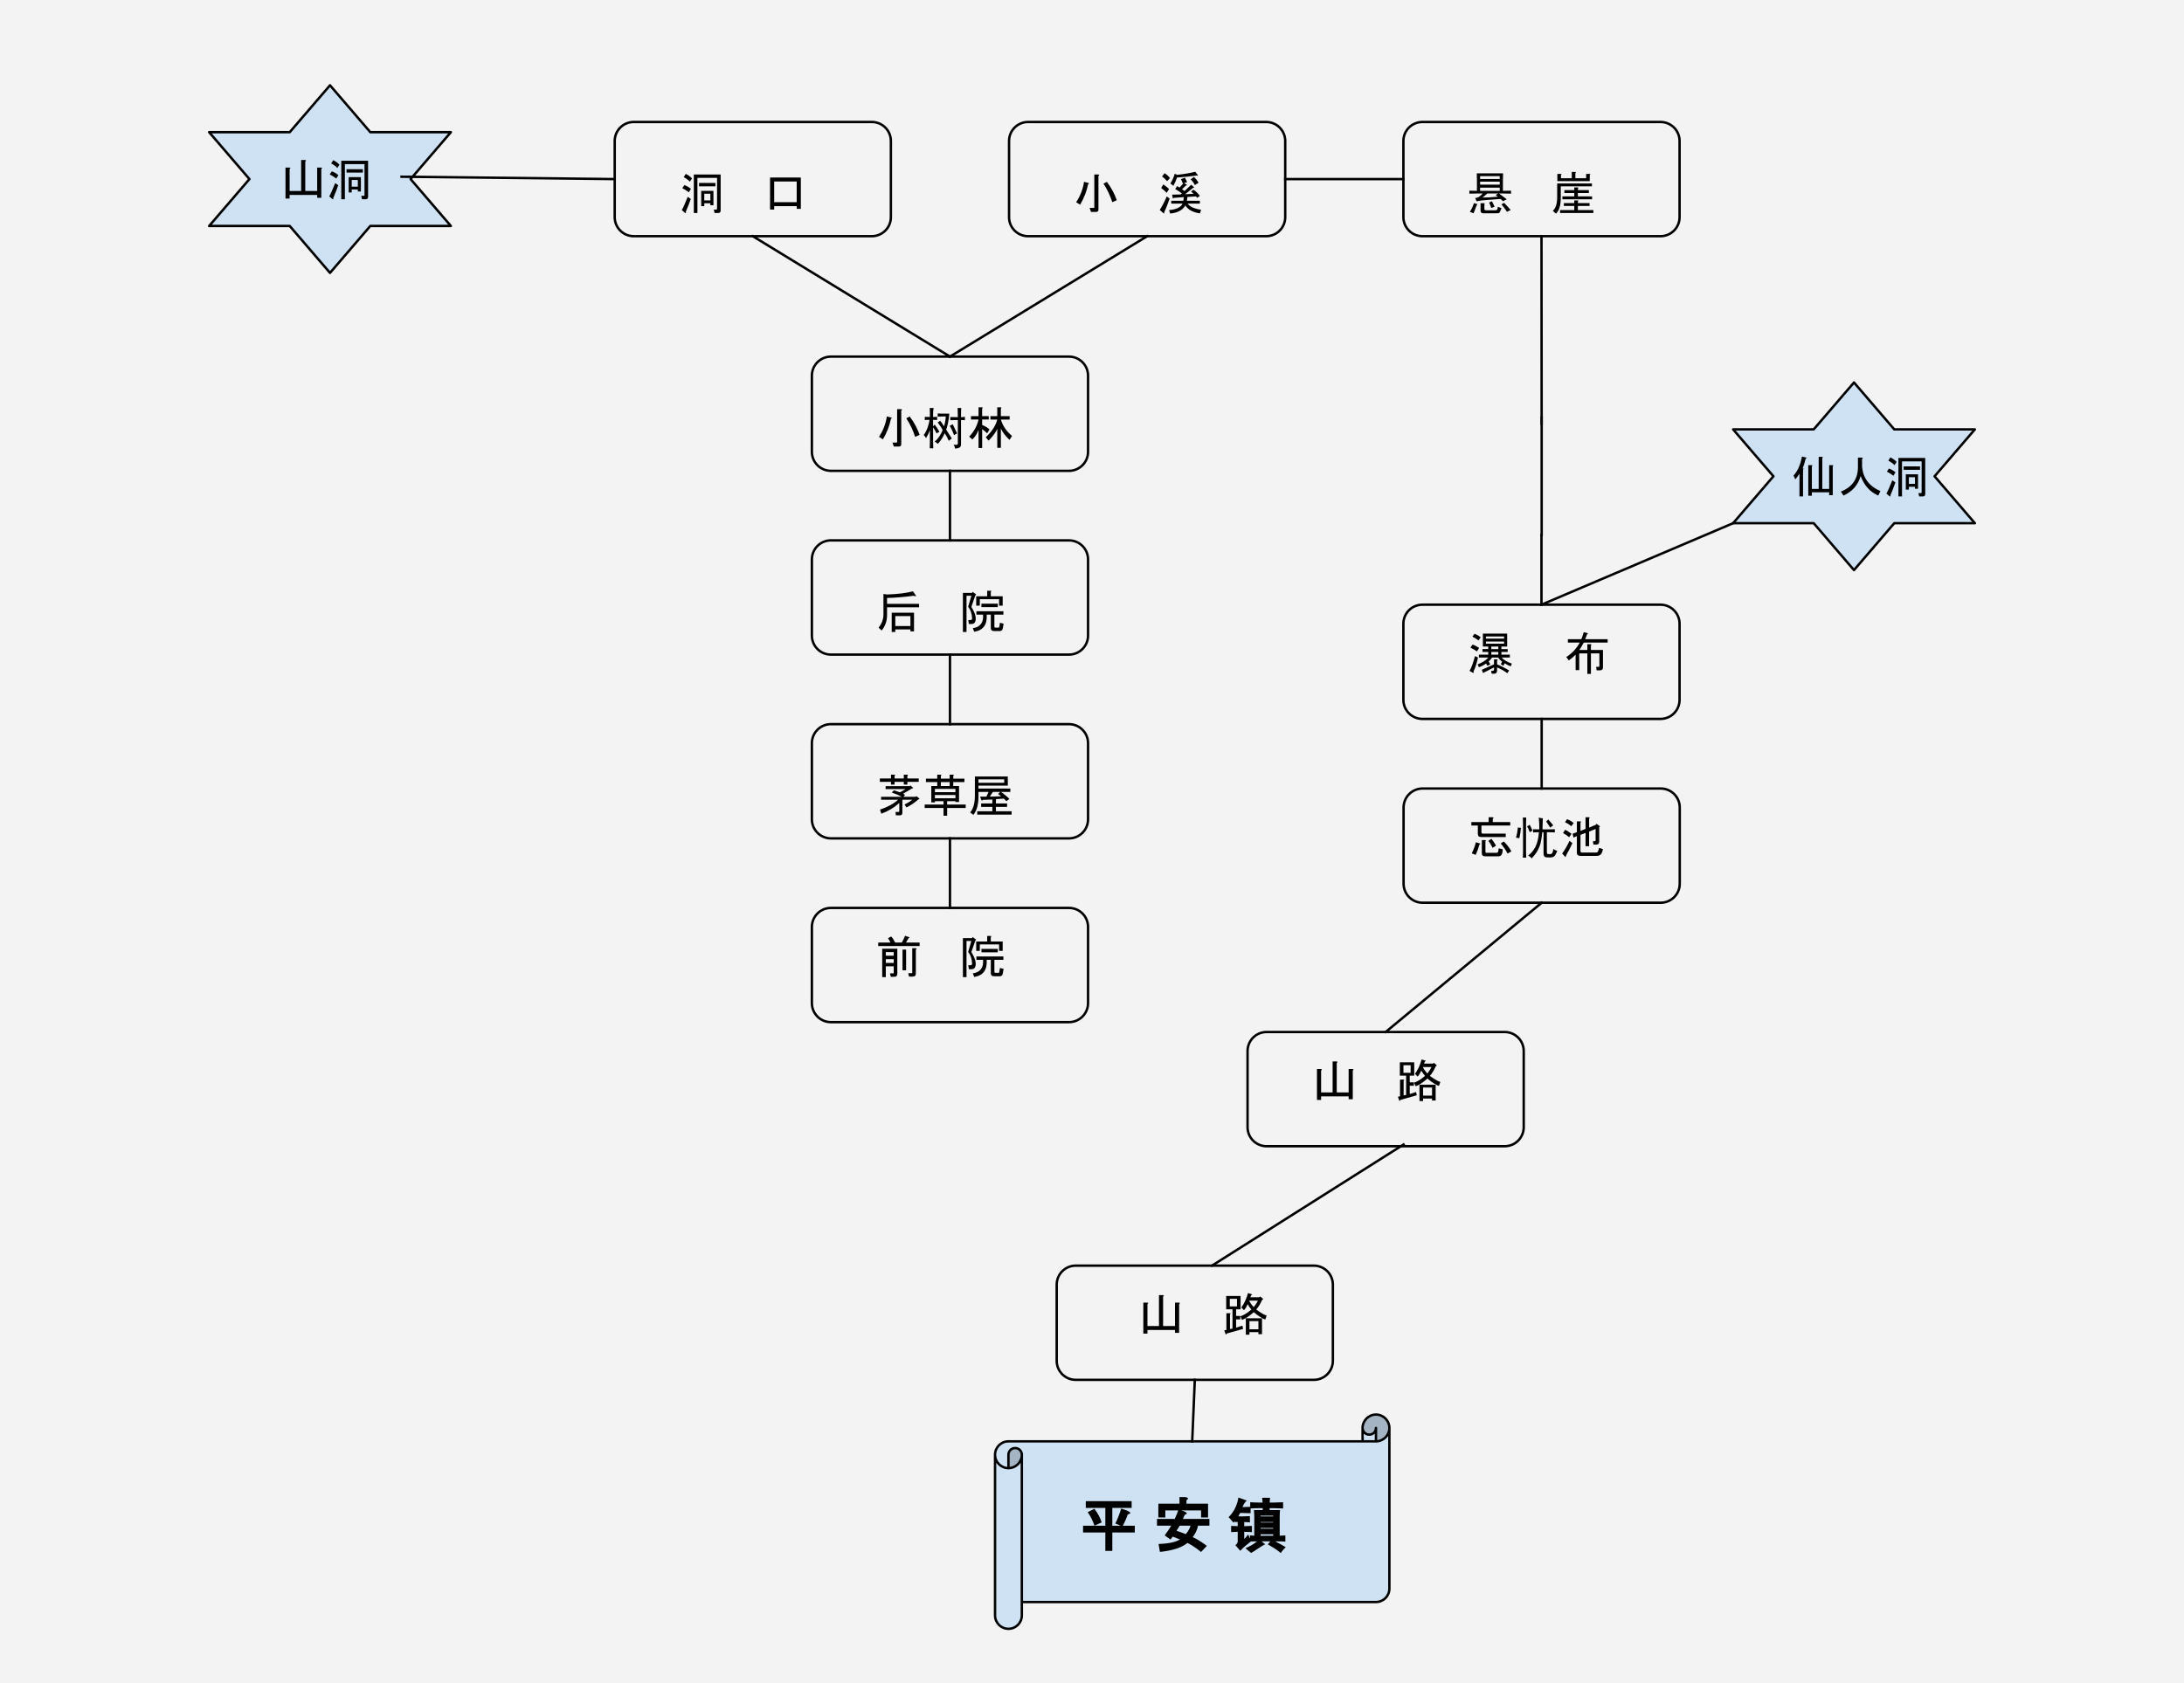 <svg version="1.1" viewBox="0.0 0.0 900.643 694.391" fill="none" stroke="none" stroke-linecap="square" stroke-miterlimit="10" xmlns:xlink="http://www.w3.org/1999/xlink" xmlns="http://www.w3.org/2000/svg"><rect x="0.0" y="0.0" width="900.643" height="694.391" fill="#808080" stroke="none"/><clipPath id="p.0"><path d="m0 0l900.643 0l0 694.391l-900.643 0l0 -694.391z" clip-rule="nonzero"/></clipPath><g clip-path="url(#p.0)"><path fill="#f3f3f3" d="m0 0l900.643 0l0 694.391l-900.643 0z" fill-rule="evenodd"/><path fill="#000000" fill-opacity="0.0" d="m334.804 382.358l0 0c0 -4.337 3.516 -7.853 7.853 -7.853l98.183 0c2.083 0 4.08 0.827 5.553 2.3c1.473 1.473 2.3 3.47 2.3 5.553l0 31.412c0 4.337 -3.516 7.853 -7.853 7.853l-98.183 0c-4.337 0 -7.853 -3.516 -7.853 -7.853z" fill-rule="evenodd"/><path stroke="#000000" stroke-width="1.0" stroke-linejoin="round" stroke-linecap="butt" d="m334.804 382.358l0 0c0 -4.337 3.516 -7.853 7.853 -7.853l98.183 0c2.083 0 4.08 0.827 5.553 2.3c1.473 1.473 2.3 3.47 2.3 5.553l0 31.412c0 4.337 -3.516 7.853 -7.853 7.853l-98.183 0c-4.337 0 -7.853 -3.516 -7.853 -7.853z" fill-rule="evenodd"/><path fill="#000000" fill-opacity="0.0" d="m334.804 306.555l0 0c0 -4.337 3.516 -7.853 7.853 -7.853l98.183 0c2.083 0 4.08 0.827 5.553 2.3c1.473 1.473 2.3 3.47 2.3 5.553l0 31.412c0 4.337 -3.516 7.853 -7.853 7.853l-98.183 0c-4.337 0 -7.853 -3.516 -7.853 -7.853z" fill-rule="evenodd"/><path stroke="#000000" stroke-width="1.0" stroke-linejoin="round" stroke-linecap="butt" d="m334.804 306.555l0 0c0 -4.337 3.516 -7.853 7.853 -7.853l98.183 0c2.083 0 4.08 0.827 5.553 2.3c1.473 1.473 2.3 3.47 2.3 5.553l0 31.412c0 4.337 -3.516 7.853 -7.853 7.853l-98.183 0c-4.337 0 -7.853 -3.516 -7.853 -7.853z" fill-rule="evenodd"/><path fill="#000000" fill-opacity="0.0" d="m334.804 230.752l0 0c0 -4.337 3.516 -7.853 7.853 -7.853l98.183 0c2.083 0 4.08 0.827 5.553 2.3c1.473 1.473 2.3 3.47 2.3 5.553l0 31.412c0 4.337 -3.516 7.853 -7.853 7.853l-98.183 0c-4.337 0 -7.853 -3.516 -7.853 -7.853z" fill-rule="evenodd"/><path stroke="#000000" stroke-width="1.0" stroke-linejoin="round" stroke-linecap="butt" d="m334.804 230.752l0 0c0 -4.337 3.516 -7.853 7.853 -7.853l98.183 0c2.083 0 4.08 0.827 5.553 2.3c1.473 1.473 2.3 3.47 2.3 5.553l0 31.412c0 4.337 -3.516 7.853 -7.853 7.853l-98.183 0c-4.337 0 -7.853 -3.516 -7.853 -7.853z" fill-rule="evenodd"/><path fill="#000000" fill-opacity="0.0" d="m334.804 154.949l0 0c0 -4.337 3.516 -7.853 7.853 -7.853l98.183 0c2.083 0 4.08 0.827 5.553 2.3c1.473 1.473 2.3 3.47 2.3 5.553l0 31.412c0 4.337 -3.516 7.853 -7.853 7.853l-98.183 0c-4.337 0 -7.853 -3.516 -7.853 -7.853z" fill-rule="evenodd"/><path stroke="#000000" stroke-width="1.0" stroke-linejoin="round" stroke-linecap="butt" d="m334.804 154.949l0 0c0 -4.337 3.516 -7.853 7.853 -7.853l98.183 0c2.083 0 4.08 0.827 5.553 2.3c1.473 1.473 2.3 3.47 2.3 5.553l0 31.412c0 4.337 -3.516 7.853 -7.853 7.853l-98.183 0c-4.337 0 -7.853 -3.516 -7.853 -7.853z" fill-rule="evenodd"/><path fill="#000000" fill-opacity="0.0" d="m416.116 58.164l0 0c0 -4.337 3.516 -7.853 7.853 -7.853l98.183 0c2.083 0 4.08 0.827 5.553 2.3c1.473 1.473 2.3 3.47 2.3 5.553l0 31.412c0 4.337 -3.516 7.853 -7.853 7.853l-98.183 0c-4.337 0 -7.853 -3.516 -7.853 -7.853z" fill-rule="evenodd"/><path stroke="#000000" stroke-width="1.0" stroke-linejoin="round" stroke-linecap="butt" d="m416.116 58.164l0 0c0 -4.337 3.516 -7.853 7.853 -7.853l98.183 0c2.083 0 4.08 0.827 5.553 2.3c1.473 1.473 2.3 3.47 2.3 5.553l0 31.412c0 4.337 -3.516 7.853 -7.853 7.853l-98.183 0c-4.337 0 -7.853 -3.516 -7.853 -7.853z" fill-rule="evenodd"/><path fill="#000000" fill-opacity="0.0" d="m578.738 58.164l0 0c0 -4.337 3.516 -7.853 7.853 -7.853l98.183 0c2.083 0 4.08 0.827 5.553 2.3c1.473 1.473 2.3 3.47 2.3 5.553l0 31.412c0 4.337 -3.516 7.853 -7.853 7.853l-98.183 0c-4.337 0 -7.853 -3.516 -7.853 -7.853z" fill-rule="evenodd"/><path stroke="#000000" stroke-width="1.0" stroke-linejoin="round" stroke-linecap="butt" d="m578.738 58.164l0 0c0 -4.337 3.516 -7.853 7.853 -7.853l98.183 0c2.083 0 4.08 0.827 5.553 2.3c1.473 1.473 2.3 3.47 2.3 5.553l0 31.412c0 4.337 -3.516 7.853 -7.853 7.853l-98.183 0c-4.337 0 -7.853 -3.516 -7.853 -7.853z" fill-rule="evenodd"/><path fill="#000000" fill-opacity="0.0" d="m253.494 58.164l0 0c0 -4.337 3.516 -7.853 7.853 -7.853l98.183 0c2.083 0 4.08 0.827 5.553 2.3c1.473 1.473 2.3 3.47 2.3 5.553l0 31.412c0 4.337 -3.516 7.853 -7.853 7.853l-98.183 0c-4.337 0 -7.853 -3.516 -7.853 -7.853z" fill-rule="evenodd"/><path stroke="#000000" stroke-width="1.0" stroke-linejoin="round" stroke-linecap="butt" d="m253.494 58.164l0 0c0 -4.337 3.516 -7.853 7.853 -7.853l98.183 0c2.083 0 4.08 0.827 5.553 2.3c1.473 1.473 2.3 3.47 2.3 5.553l0 31.412c0 4.337 -3.516 7.853 -7.853 7.853l-98.183 0c-4.337 0 -7.853 -3.516 -7.853 -7.853z" fill-rule="evenodd"/><path fill="#000000" fill-opacity="0.0" d="m310.439 97.429l81.323 49.669" fill-rule="evenodd"/><path stroke="#000000" stroke-width="1.0" stroke-linejoin="round" stroke-linecap="butt" d="m310.439 97.429l81.323 49.669" fill-rule="evenodd"/><path fill="#000000" fill-opacity="0.0" d="m473.061 97.429l-81.323 49.669" fill-rule="evenodd"/><path stroke="#000000" stroke-width="1.0" stroke-linejoin="round" stroke-linecap="butt" d="m473.061 97.429l-81.323 49.669" fill-rule="evenodd"/><path fill="#000000" fill-opacity="0.0" d="m391.749 194.214l0 28.693" fill-rule="evenodd"/><path stroke="#000000" stroke-width="1.0" stroke-linejoin="round" stroke-linecap="butt" d="m391.749 194.214l0 28.693" fill-rule="evenodd"/><path fill="#000000" fill-opacity="0.0" d="m391.749 270.017l0 28.693" fill-rule="evenodd"/><path stroke="#000000" stroke-width="1.0" stroke-linejoin="round" stroke-linecap="butt" d="m391.749 270.017l0 28.693" fill-rule="evenodd"/><path fill="#000000" fill-opacity="0.0" d="m391.749 345.82l0 28.693" fill-rule="evenodd"/><path stroke="#000000" stroke-width="1.0" stroke-linejoin="round" stroke-linecap="butt" d="m391.749 345.82l0 28.693" fill-rule="evenodd"/><path fill="#000000" fill-opacity="0.0" d="m530.006 73.87l48.724 0" fill-rule="evenodd"/><path stroke="#000000" stroke-width="1.0" stroke-linejoin="round" stroke-linecap="butt" d="m530.006 73.87l48.724 0" fill-rule="evenodd"/><path fill="#000000" fill-opacity="0.0" d="m341.906 374.504l99.685 0l0 28.693l-99.685 0z" fill-rule="evenodd"/><path fill="#000000" d="m368.553 394.221l0 -1.484l-3.266 0l0 1.484l3.266 0zm0 1.406l-3.266 0l0 1.562l3.266 0l0 -1.562zm-0.234 5.875q0.234 0 0.234 -0.234l0 -2.672l-3.266 0l0 4.469l-1.484 0l0 -11.734l6.234 0l0 10.312q0 1.266 -1.188 1.266l-1.484 0l-0.375 -1.406l1.328 0zm3.859 -9.797l1.484 0l0 8.531l-1.484 0l0 -8.531zm3.797 9.719q0.219 0 0.219 -0.219l0 -10.094l1.406 0q0.75 0.141 0.078 0.594l0 9.875q0 1.25 -1.188 1.25l-1.641 0l-0.297 -1.406l1.422 0zm-1.266 -14.469q-0.453 0.812 -1.109 1.844l5.641 0l0 1.422l-17.078 0l0 -1.422l5.047 0q-0.438 -1.031 -1.031 -1.781l1.328 -0.734q0.812 0.812 1.641 2.516l2.734 0q0.828 -1.406 1.344 -2.812l1.703 0.594q0.297 0.297 -0.219 0.375z" fill-rule="nonzero"/><path fill="#000000" d="m400.572 388.143l-2.0 0l0 14.922l-1.484 0l0 -16.109l3.781 0l0.219 -0.453l1.484 1.109l-0.359 0.375l-1.641 4.75q2.234 3.562 1.703 5.719q-0.297 1.328 -1.547 1.328l-1.188 0l-0.234 -1.625l0.828 0q0.812 0 0.734 -0.75q-0.141 -2.891 -1.625 -4.75l1.328 -4.516zm0.594 13.359q4.609 -0.672 4.234 -5.578l-2.75 0l0 -1.406l11.141 0l0 1.406l-3.719 0l0 4.984q0 0.359 0.453 0.359l1.25 0q0.234 0 0.297 -0.297l0.297 -1.703l1.484 0.375l-0.297 1.859q-0.219 1.188 -1.25 1.188l-2.375 0q-1.344 0 -1.344 -1.266l0 -5.5l-1.703 0q0.438 6.172 -5.125 7.062l-0.594 -1.484zm10.312 -8.688l-6.75 0l0 -1.406l6.75 0l0 1.406zm-8.906 -4.453l4.531 0l0 -2.297l1.406 0q0.594 0.062 0.078 0.438l0 1.859l4.906 0l0 3.859l-1.484 0l0 -2.672l-7.953 0l0 2.672l-1.484 0l0 -3.859z" fill-rule="nonzero"/><path fill="#000000" fill-opacity="0.0" d="m341.906 232.114l99.685 0l0 28.693l-99.685 0z" fill-rule="evenodd"/><path fill="#000000" d="m376.928 260.44l-1.484 0l0 -0.812l-6.234 0l0 1.047l-1.484 0l0 -7.953l9.203 0l0 7.719zm-11.125 -11.359l13.203 0l0 1.422l-13.203 0l0 3.328q0 3.5 -2.234 6.25l-1.25 -1.203q2.0 -2.375 2.0 -5.563l0 -8.312l1.484 0.219q6.609 -0.219 10.688 -1.328l1.109 1.625q0.594 0.672 -0.812 0.234q-6.234 0.812 -10.984 0.891l0 2.438zm9.641 5.047l-6.234 0l0 4.094l6.234 0l0 -4.094z" fill-rule="nonzero"/><path fill="#000000" d="m400.572 245.753l-2.0 0l0 14.922l-1.484 0l0 -16.109l3.781 0l0.219 -0.453l1.484 1.109l-0.359 0.375l-1.641 4.75q2.234 3.562 1.703 5.719q-0.297 1.328 -1.547 1.328l-1.188 0l-0.234 -1.625l0.828 0q0.812 0 0.734 -0.75q-0.141 -2.891 -1.625 -4.75l1.328 -4.516zm0.594 13.359q4.609 -0.672 4.234 -5.578l-2.75 0l0 -1.406l11.141 0l0 1.406l-3.719 0l0 4.984q0 0.359 0.453 0.359l1.25 0q0.234 0 0.297 -0.297l0.297 -1.703l1.484 0.375l-0.297 1.859q-0.219 1.188 -1.25 1.188l-2.375 0q-1.344 0 -1.344 -1.266l0 -5.5l-1.703 0q0.438 6.172 -5.125 7.063l-0.594 -1.484zm10.312 -8.688l-6.75 0l0 -1.406l6.75 0l0 1.406zm-8.906 -4.453l4.531 0l0 -2.297l1.406 0q0.594 0.062 0.078 0.438l0 1.859l4.906 0l0 3.859l-1.484 0l0 -2.672l-7.953 0l0 2.672l-1.484 0l0 -3.859z" fill-rule="nonzero"/><path fill="#000000" fill-opacity="0.0" d="m341.906 156.308l99.685 0l0 28.693l-99.685 0z" fill-rule="evenodd"/><path fill="#000000" d="m362.46 180.182q2.594 -3.859 3.266 -8.391l1.781 0.453q0.594 0.219 -0.078 0.438q-0.891 4.453 -3.328 8.547l-1.641 -1.047zm12.688 -8.391q2.672 3.562 4.094 7.578l-1.859 0.812q-1.344 -4.156 -3.641 -7.641l1.406 -0.75zm-5.484 10.766q0.297 0 0.297 -0.297l0 -13.5l1.625 0q0.75 0.141 0.078 0.594l0 13.875q0 0.969 -0.969 0.969l-2.078 0l-0.594 -1.641l1.641 0z" fill-rule="nonzero"/><path fill="#000000" d="m383.475 170.182q0 -1.016 -0.062 -1.891l1.594 0q-0.219 1.016 -0.219 2.328l0 1.391q0.734 0 1.672 -0.078l0 1.312q-0.875 -0.078 -1.672 -0.078l0 2.703q0.359 -0.438 0.656 -0.734q1.094 1.391 1.969 3.0q-0.734 0.281 -1.172 0.641q-0.719 -1.453 -1.453 -2.547l0 5.828q0 1.312 0.078 2.844l-1.453 0q0.062 -1.531 0.062 -2.844l0 -4.656q-0.438 1.375 -1.594 3.344q-0.297 -0.656 -0.953 -1.312q0.953 -1.234 1.609 -3.094q0.656 -1.859 0.797 -3.172q-0.953 0 -1.969 0.078l0 -1.312q1.094 0.078 2.109 0.078l0 -1.828zm8.016 0.438q-0.219 2.328 -0.578 4.016q-0.359 1.672 -0.734 2.547q1.094 1.672 2.344 3.719q-0.656 0.359 -1.25 0.938q-0.5 -1.234 -1.672 -3.125q-0.516 1.094 -1.203 2.219q-0.688 1.125 -1.641 2.156q-0.656 -0.594 -1.312 -0.953q1.172 -0.953 1.969 -2.188q0.797 -1.234 1.312 -2.547q-0.359 -0.875 -2.047 -3.203q0.594 -0.219 1.031 -0.656q0.938 1.156 1.594 2.328q0.594 -2.047 0.734 -4.078l-1.609 0q-1.016 0 -1.75 0.062l0 -1.312q0.656 0.078 1.75 0.078l3.062 0zm3.5 1.453q-0.078 -2.688 -0.078 -3.781l1.469 0q-0.078 1.094 -0.078 3.781q0.734 0 1.609 -0.141l0 1.391q-0.953 -0.078 -1.609 -0.078l0 10.281q-0.078 0.719 -0.594 1.047q-0.5 0.328 -1.812 0.484q-0.141 -0.812 -0.656 -1.609q1.094 0.078 1.453 -0.031q0.375 -0.109 0.297 -0.984l0 -9.188q-2.109 0 -3.125 0.078l0 -1.312q0.938 0.062 3.125 0.062zm-2.109 2.922q1.016 2.109 1.812 3.781q-0.938 0.438 -1.234 0.734q-0.719 -2.031 -1.812 -3.859q0.875 -0.516 1.234 -0.656z" fill-rule="nonzero"/><path fill="#000000" d="m416.303 181.447q-2.453 -2.297 -3.562 -4.672l0 7.938l-1.484 0l0 -7.797q-1.047 2.297 -3.562 4.828l-1.188 -1.344q3.859 -3.703 4.75 -7.344l-2.828 0l0 -1.406l2.828 0l0 -3.641l1.406 0q0.594 0.078 0.078 0.453l0 3.188l3.625 0l0 1.406l-3.625 0q1.188 3.938 4.594 6.75l-1.031 1.641zm-9.203 -2.672q-0.75 -0.812 -2.078 -1.781l0 7.797l-1.484 0l0 -7.5q-0.75 2.156 -2.531 4.0l-1.328 -1.188q2.969 -3.109 3.859 -7.047l-3.125 0l0 -1.406l3.125 0l0 -3.641l1.406 0q0.594 0.078 0.078 0.453l0 3.188l2.734 0l0 1.406l-2.734 0l0 2.234q1.922 0.812 3.031 1.844l-0.953 1.641z" fill-rule="nonzero"/><path fill="#000000" fill-opacity="0.0" d="m423.218 59.522l99.685 0l0 28.693l-99.685 0z" fill-rule="evenodd"/><path fill="#000000" d="m443.772 83.395q2.594 -3.859 3.266 -8.391l1.781 0.453q0.594 0.219 -0.078 0.438q-0.891 4.453 -3.328 8.547l-1.641 -1.047zm12.688 -8.391q2.672 3.562 4.094 7.578l-1.859 0.812q-1.344 -4.156 -3.641 -7.641l1.406 -0.75zm-5.484 10.766q0.297 0 0.297 -0.297l0 -13.5l1.625 0q0.75 0.141 0.078 0.594l0 13.875q0 0.969 -0.969 0.969l-2.078 0l-0.594 -1.641l1.641 0z" fill-rule="nonzero"/><path fill="#000000" d="m481.291 74.708q-1.031 -1.188 -2.078 -1.922l1.047 -1.344q1.406 0.891 2.219 2.016l-1.188 1.25zm-1.562 1.344q1.719 1.188 2.375 2.0l-1.031 1.484q-0.75 -0.891 -2.234 -2.0l0.891 -1.484zm0.375 11.5q0.156 0.75 -0.438 0.297l-1.422 -1.25q1.344 -1.938 2.906 -5.578l1.188 0.891q-1.266 3.641 -2.234 5.641zm7.344 -9.5q0.453 0.297 1.047 0.75l2.75 -2.609l0.953 0.828q0.531 0.516 -0.141 0.438l-3.344 2.672l3.484 -0.219q-0.438 -0.453 -1.031 -0.891l0.969 -0.75q1.406 0.828 2.672 2.531l-1.125 0.812q-0.297 -0.438 -0.516 -0.594l-3.484 0.219l-0.219 1.562l5.344 0l0 1.188l-5.047 0q1.406 1.938 5.562 2.531l-0.516 1.484q-4.234 -0.594 -6.016 -3.266q-1.562 2.891 -6.234 3.344l-0.453 -1.422q4.453 -0.375 5.578 -2.672l-4.688 0l0 -1.188l4.984 0l0.219 -1.484l-4.156 0.297q-0.297 0.516 -0.453 0l-0.219 -1.328l3.484 -0.078l0.531 -0.453q-1.188 -0.891 -2.75 -1.781l0.812 -1.188q0.516 0.234 0.969 0.594l1.625 -1.781l-0.297 0.078q-0.219 -0.812 -0.734 -1.781l1.625 -0.594q0.531 0.891 0.891 1.859l-1.25 0.375l0.953 0.516q0.531 0.375 -0.141 0.438l-1.641 1.562zm-2.0 -5.938q4.156 -0.438 7.5 -1.266l0.969 1.344q0.297 0.438 -0.453 0.219q-4.297 0.594 -8.094 0.812q-0.438 1.484 -1.484 3.422l-1.25 -0.969q1.188 -1.781 1.781 -4.0l1.031 0.438zm6.906 0.891q1.188 1.109 1.922 2.375l-1.547 0.969q-0.594 -1.266 -1.719 -2.375l1.344 -0.969z" fill-rule="nonzero"/><path fill="#000000" fill-opacity="0.0" d="m585.832 59.522l99.685 0l0 28.693l-99.685 0z" fill-rule="evenodd"/><path fill="#000000" d="m619.839 71.505q-0.062 1.375 -0.062 2.688l0 4.531q1.531 0 3.344 -0.078l0 1.234q-1.75 -0.062 -2.984 -0.062l-1.969 0l3.203 2.391q-0.875 0.375 -1.531 0.812q-0.5 -0.438 -1.016 -0.953q-2.469 0.219 -5.172 0.375q-2.703 0.141 -4.734 0.578l-0.578 -1.312q0.938 -0.141 1.484 -0.469q0.547 -0.328 1.641 -1.422l-2.906 0q-1.312 0 -2.625 0.062l0 -1.234q1.672 0.078 3.125 0.078l0 -4.531q-0.062 -1.312 -0.062 -2.688l10.844 0zm-7.641 12.312q-0.078 0.953 -0.078 1.531q0 0.578 0.031 0.984q0.047 0.406 0.766 0.406l3.578 0q0.656 0 0.875 -0.219q0.219 -0.219 0.297 -1.25q0.875 0.375 1.531 0.594q-0.656 1.672 -0.875 1.891q-0.219 0.219 -1.312 0.219l-5.109 0q-1.094 0 -1.25 -0.547q-0.141 -0.547 -0.109 -1.672q0.047 -1.141 -0.031 -1.938l1.688 0zm6.266 -5.094l0 -1.312l-8.094 0l0 1.312l8.094 0zm0 -2.562l0 -1.234l-8.094 0l0 1.234l8.094 0zm0 -2.328l0 -1.172l-8.094 0l0 1.172l8.094 0zm-7.078 7.656q2.625 0 6.344 -0.359q-0.5 -0.375 -0.938 -0.656q0.438 -0.375 1.094 -0.656l-4.531 0q-0.656 0.578 -1.969 1.672zm8.891 2.188q1.969 2.031 2.703 2.984q-0.797 0.297 -1.531 0.734q-0.359 -0.734 -2.25 -3.062q0.422 -0.375 1.078 -0.656zm-11.0 0.5q-0.359 0.375 -1.594 3.797q-0.812 -0.359 -1.531 -0.578q1.016 -1.609 1.672 -3.578q0.516 0.141 1.453 0.359zm5.984 -1.156q0.719 1.453 1.094 2.25q-0.734 0.219 -1.391 0.516q-0.219 -0.797 -0.875 -2.266q0.578 -0.281 1.172 -0.5z" fill-rule="nonzero"/><path fill="#000000" d="m642.155 75.677l14.328 0l0 1.188l-12.844 0l0 4.75q0 4.609 -2.0 6.531l-1.266 -1.188q1.781 -1.625 1.781 -5.641l0 -5.641zm13.359 9.281l-4.828 0l0 1.703l6.391 0l0 1.188l-13.734 0l0 -1.188l5.859 0l0 -1.703l-4.297 0l0 -1.188l4.297 0l0 -1.109l1.406 0q0.594 0.062 0.078 0.438l0 0.672l4.828 0l0 1.188zm-4.828 -3.938l5.859 0l0 1.188l-12.234 0l0 -1.188l4.891 0l0 -1.406l-4.078 0l0 -1.188l4.078 0l0 -1.109l1.406 0q0.594 0.062 0.078 0.438l0 0.672l4.531 0l0 1.188l-4.531 0l0 1.406zm-7.047 -9.281q0.594 0.078 0.078 0.453l0 1.328l4.453 0l0 -2.594l1.406 0q0.594 0.078 0.078 0.453l0 2.141l4.453 0l0 -1.781l1.406 0q0.594 0.078 0.078 0.453l0 2.516l-13.359 0l0 -2.969l1.406 0z" fill-rule="nonzero"/><path fill="#000000" fill-opacity="0.0" d="m260.596 59.522l99.685 0l0 28.693l-99.685 0z" fill-rule="evenodd"/><path fill="#000000" d="m284.869 82.067q-0.891 2.594 -2.078 5.344q0.219 0.516 -0.234 0.438l-1.406 -1.188q0.812 -1.328 2.453 -5.484l1.266 0.891zm-0.828 -2.75q-1.109 -0.891 -2.672 -1.703l0.828 -1.266q1.406 0.438 2.734 1.562l-0.891 1.406zm8.906 3.344l0 -2.75l-2.516 0l0 2.75l2.516 0zm1.266 2.0l-1.266 0l0 -0.812l-2.516 0l0 1.188l-1.266 0l0 -6.312l5.047 0l0 5.938zm0.812 -7.797l-6.75 0l0 -1.406l6.75 0l0 1.406zm2.156 9.953q0 1.031 -0.969 1.031l-1.547 0l-0.297 -1.406l1.031 0q0.297 0 0.297 -0.297l0 -12.766l-8.094 0l0 14.469l-1.484 0l0 -15.875l11.062 0l0 14.844zm-14.391 -15.078q1.484 0.672 2.594 1.859l-0.891 1.344q-0.969 -1.047 -2.531 -1.859l0.828 -1.344z" fill-rule="nonzero"/><path fill="#000000" d="m328.544 85.036l-9.281 0l0 1.406l-1.703 0l0 -13.219l12.688 0l0 12.922l-1.703 0l0 -1.109zm-9.281 -10.172l0 8.531l9.281 0l0 -8.531l-9.281 0z" fill-rule="nonzero"/><path fill="#000000" fill-opacity="0.0" d="m341.906 307.917l99.685 0l0 28.693l-99.685 0z" fill-rule="evenodd"/><path fill="#000000" d="m362.913 333.947q4.672 -1.562 7.484 -4.078l-7.047 0l0 -1.188l8.609 0q-1.859 -0.969 -4.234 -1.781l0.891 -0.891q1.266 0.438 2.531 0.812l2.297 -1.344l-8.234 0l0 -1.188l9.938 0l0.297 -0.297l1.125 0.969q0.141 0.156 -0.531 0.297l-3.625 2.156l0.812 0.438l-0.672 0.828l5.047 0l0.297 -0.297l1.266 1.031q0.141 0.156 -0.516 0.375q-2.234 2.0 -4.828 3.266l-0.812 -1.188q2.078 -1.047 3.266 -2.0l-4.156 0l0 5.422q0 1.031 -1.047 1.031l-1.625 0l-0.156 -1.406l1.266 0q0.297 0 0.297 -0.297l0 -3.422q-3.047 2.828 -7.422 4.453l-0.516 -1.703zm5.938 -14.406q0.594 0.078 0.062 0.453l0 1.109l3.797 0l0 -1.562l1.406 0q0.594 0.078 0.078 0.453l0 1.109l4.672 0l0 1.406l-4.672 0l0 1.125l-1.484 0l0 -1.125l-3.797 0l0 1.125l-1.484 0l0 -1.125l-4.594 0l0 -1.406l4.594 0l0 -1.562l1.422 0zm17.656 0l1.406 0q0.594 0.078 0.078 0.453l0 1.188l3.641 0l0 -1.641l1.406 0q0.594 0.078 0.078 0.453l0 1.188l4.594 0l0 1.406l-4.594 0l0 1.641l2.375 0l0 6.594l-1.484 0l0 -0.359l-3.422 0l0 1.406l7.656 0l0 1.406l-7.656 0l0 3.203l-1.484 0l0 -3.203l-7.781 0l0 -1.406l7.781 0l0 -1.406l-3.562 0l0 0.516l-1.484 0l0 -6.75l2.453 0l0 -1.641l-4.672 0l0 -1.406l4.672 0l0 -1.641zm5.125 3.047l-3.641 0l0 1.641l3.641 0l0 -1.641zm-6.094 2.828l0 1.328l8.469 0l0 -1.328l-8.469 0zm8.469 2.516l-8.469 0l0 1.344l8.469 0l0 -1.344zm10.172 0.672l2.594 0l0.891 -1.938l-4.156 0l0 1.781q0 5.047 -2.078 7.656l-1.344 -0.969q1.938 -2.234 1.938 -6.984l0 -7.859l13.578 0l0 3.781l-12.094 0l0 1.188l13.141 0l0 1.406l-3.859 0q2.141 1.484 3.484 2.906l-1.266 0.891l-1.031 -1.047l-3.266 0.219l0 1.781l4.594 0l0 1.422l-4.594 0l0 1.781l6.453 0l0 1.406l-14.172 0l0 -1.406l6.234 0l0 -1.781l-4.609 0l0 -1.422l4.609 0l0 -1.625l-4.016 0.141q-0.141 0.594 -0.516 0.078l-0.516 -1.406zm9.938 -5.719l0 -1.406l-10.609 0l0 1.406l10.609 0zm-4.672 3.781l-1.266 1.938l4.672 -0.156l-1.25 -0.953l0.891 -0.828l-3.047 0z" fill-rule="nonzero"/><path fill="#000000" fill-opacity="0.0" d="m578.731 257.277l0 0c0 -4.337 3.516 -7.853 7.853 -7.853l98.183 0c2.083 0 4.08 0.827 5.553 2.3c1.473 1.473 2.3 3.47 2.3 5.553l0 31.412c0 4.337 -3.516 7.853 -7.853 7.853l-98.183 0c-4.337 0 -7.853 -3.516 -7.853 -7.853z" fill-rule="evenodd"/><path stroke="#000000" stroke-width="1.0" stroke-linejoin="round" stroke-linecap="butt" d="m578.731 257.277l0 0c0 -4.337 3.516 -7.853 7.853 -7.853l98.183 0c2.083 0 4.08 0.827 5.553 2.3c1.473 1.473 2.3 3.47 2.3 5.553l0 31.412c0 4.337 -3.516 7.853 -7.853 7.853l-98.183 0c-4.337 0 -7.853 -3.516 -7.853 -7.853z" fill-rule="evenodd"/><path fill="#000000" fill-opacity="0.0" d="m635.675 220.731l0 28.693" fill-rule="evenodd"/><path stroke="#000000" stroke-width="1.0" stroke-linejoin="round" stroke-linecap="butt" d="m635.675 220.731l0 28.693" fill-rule="evenodd"/><path fill="#000000" fill-opacity="0.0" d="m585.832 249.423l99.685 0l0 28.693l-99.685 0z" fill-rule="evenodd"/><path fill="#000000" d="m616.105 275.296l-4.516 2.312l-0.531 -1.344l5.047 -2.219l0 -2.078l1.188 0q0.594 0.062 0.078 0.438l0 1.641q2.375 0.953 4.969 2.516l-0.734 1.125q-2.078 -1.5 -4.234 -2.391l0 1.266q0 1.344 -1.328 1.344l-0.891 0l-0.234 -1.188l0.531 0q0.656 0 0.656 -0.531l0 -0.891zm-2.375 -7.562l0 -1.047l-1.109 0l-1.109 0l0 -5.344l10.016 0l0 5.344l-2.375 0l0 1.047l2.594 0l0 1.188l-2.594 0l0 1.109l3.484 0l0 1.188l-3.406 0q1.188 1.406 4.234 2.531l-0.453 1.109q-1.406 -0.516 -2.516 -1.266l-0.531 1.047l-1.031 -0.672l0.516 -1.047q-1.031 -0.734 -1.625 -1.703l-2.531 0q-0.375 0.672 -1.406 1.641l0.672 1.188l-1.188 0.594l-0.531 -0.969q-1.406 1.031 -2.969 1.562l-0.516 -1.188q2.828 -1.047 4.453 -2.828l-3.938 0l0 -1.188l3.859 0l0 -1.109l-2.375 0l0 -1.188l2.375 0zm6.531 -4.312l0 -0.891l-7.484 0l0 0.891l7.484 0zm-2.375 4.312l0 -1.047l-2.891 0l0 1.047l2.891 0zm0 2.297l0 -1.109l-2.891 0l0 1.109l2.891 0zm-8.156 -5.859q-1.047 -0.812 -2.531 -1.562l0.891 -1.188q1.344 0.516 2.531 1.406l-0.891 1.344zm-0.672 4.531q-1.109 -0.828 -2.672 -1.562l0.891 -1.266q1.484 0.516 2.672 1.406l-0.891 1.422zm-3.047 8.016q1.266 -2.156 2.234 -6.094l1.266 0.594q-0.891 3.938 -1.859 5.719q0.375 0.812 -0.375 0.516l-1.266 -0.734zm14.25 -11.219l0 -0.891l-7.484 0l0 0.891l7.484 0z" fill-rule="nonzero"/><path fill="#000000" d="m652.135 263.655q0.516 -1.344 0.969 -2.906l1.625 0.453q0.297 0.297 -0.219 0.375q-0.453 1.109 -0.812 2.078l9.266 0l0 1.406l-9.859 0q-1.188 2.297 -1.859 3.047l3.344 0l0 -2.375l1.406 0q0.594 0.062 0.078 0.438l0 1.938l4.969 0l0 7.188q0 1.203 -1.188 1.203l-1.406 0l-0.234 -1.422l1.047 0q0.297 0 0.297 -0.297l0 -5.266l-3.484 0l0 8.469l-1.484 0l0 -8.469l-3.344 0l0 6.906l-1.484 0l0 -6.391q-1.344 1.406 -2.828 2.375l-1.031 -1.406q3.484 -2.156 5.562 -5.938l-4.891 0l0 -1.406l5.562 0z" fill-rule="nonzero"/><path fill="#000000" fill-opacity="0.0" d="m635.683 97.429l0.063 77.386" fill-rule="evenodd"/><path stroke="#000000" stroke-width="1.0" stroke-linejoin="round" stroke-linecap="butt" d="m635.683 97.429l0.063 77.386" fill-rule="evenodd"/><path fill="#000000" fill-opacity="0.0" d="m635.756 172.194l0 48.535" fill-rule="evenodd"/><path stroke="#000000" stroke-width="1.0" stroke-linejoin="round" stroke-linecap="butt" d="m635.756 172.194l0 48.535" fill-rule="evenodd"/><path fill="#000000" fill-opacity="0.0" d="m578.812 333.101l0 0c0 -4.337 3.516 -7.853 7.853 -7.853l98.183 0c2.083 0 4.08 0.827 5.553 2.3c1.473 1.473 2.3 3.47 2.3 5.553l0 31.412c0 4.337 -3.516 7.853 -7.853 7.853l-98.183 0c-4.337 0 -7.853 -3.516 -7.853 -7.853z" fill-rule="evenodd"/><path stroke="#000000" stroke-width="1.0" stroke-linejoin="round" stroke-linecap="butt" d="m578.812 333.101l0 0c0 -4.337 3.516 -7.853 7.853 -7.853l98.183 0c2.083 0 4.08 0.827 5.553 2.3c1.473 1.473 2.3 3.47 2.3 5.553l0 31.412c0 4.337 -3.516 7.853 -7.853 7.853l-98.183 0c-4.337 0 -7.853 -3.516 -7.853 -7.853z" fill-rule="evenodd"/><path fill="#000000" fill-opacity="0.0" d="m635.757 296.555l0 28.693" fill-rule="evenodd"/><path stroke="#000000" stroke-width="1.0" stroke-linejoin="round" stroke-linecap="butt" d="m635.757 296.555l0 28.693" fill-rule="evenodd"/><path fill="#000000" fill-opacity="0.0" d="m585.913 325.247l99.685 0l0 28.693l-99.685 0z" fill-rule="evenodd"/><path fill="#000000" d="m610.108 348.307q-0.672 2.453 -1.562 4.312l-1.625 -0.609q1.109 -2.219 1.703 -4.594l1.703 0.516q0.297 0.297 -0.219 0.375zm9.578 2.0q0 2.906 -1.719 2.906l-5.562 0q-1.328 0 -1.328 -1.266l0 -5.422l1.406 0q0.594 0.078 0.078 0.438l0 4.234q0 0.594 0.516 0.594l3.703 0q0.969 0 1.047 -0.516l0.219 -1.344l1.641 0.375zm1.25 -6.453l0 1.406l-10.156 0q-1.344 0 -1.344 -1.266l0 -3.484l-2.672 0l0 -1.406l7.125 0l0 -2.0l1.641 0q0.734 0.141 0.062 0.594l0 1.406l7.203 0l0 1.406l-11.875 0l0 2.75q0 0.594 0.516 0.594l9.5 0zm-5.859 2.156q0.812 1.031 1.859 2.812l-1.406 0.891q-0.969 -1.922 -1.781 -2.891l1.328 -0.812zm5.047 1.109q1.938 1.781 3.125 4.078l-1.562 0.891q-1.109 -2.219 -2.828 -4.156l1.266 -0.812z" fill-rule="nonzero"/><path fill="#000000" d="m637.905 351.37q0 0.875 0.438 0.906q0.438 0.031 0.953 0.031q0.578 0 0.828 -0.438q0.266 -0.438 0.484 -1.672q0.719 0.578 1.594 0.734q-0.797 2.031 -1.422 2.391q-0.609 0.375 -1.641 0.375q-0.938 0 -1.75 -0.109q-0.797 -0.109 -0.859 -1.562l0 -8.75l-0.516 0q-0.438 4.016 -1.031 5.578q-0.578 1.562 -1.312 2.703q-0.719 1.125 -2.031 2.5q-0.516 -0.656 -1.453 -1.156q1.812 -1.312 2.984 -3.562q1.172 -2.266 1.453 -6.062q-1.016 0 -2.406 0.078l0 -1.312q1.391 0.062 2.562 0.062q0 -2.984 -0.219 -4.875q0.938 0.297 1.672 0.297q-0.078 1.234 -0.141 4.578l2.984 0q1.094 0 2.109 -0.062l0 1.312q-1.016 -0.078 -2.109 -0.078l-1.172 0l0 8.094zm-8.531 -14.141q-0.062 1.453 -0.062 2.625l0 11.297q0 1.453 0.062 2.625l-1.375 0q0.078 -1.469 0.078 -2.625l0 -11.078q0 -1.469 -0.078 -2.844l1.375 0zm-2.172 4.219q-0.219 2.484 -0.656 4.312q-0.594 -0.156 -1.391 -0.219q0.578 -1.906 0.797 -4.234q0.594 0.141 1.25 0.141zm11.281 -3.422q1.312 1.531 2.047 2.406q-0.656 0.516 -1.234 0.953q-0.875 -1.391 -1.672 -2.562q0.438 -0.359 0.859 -0.797zm-6.484 4.594q-0.656 0.359 -1.156 0.656q-0.516 -1.453 -1.094 -2.406q0.5 -0.359 1.094 -0.656q0.719 1.453 1.156 2.406z" fill-rule="nonzero"/><path fill="#000000" d="m648.436 347.792q-1.344 2.891 -2.672 5.188q0.062 0.672 -0.297 0.453l-1.266 -1.344q1.625 -2.219 3.047 -5.266l1.188 0.969zm9.797 3.859q0.594 0 0.812 -0.594l0.438 -1.344l1.562 0.594l-0.375 1.188q-0.516 1.562 -2.297 1.562l-6.531 0q-1.562 0 -1.562 -1.266l0 -6.906l-1.406 0.594l-0.375 -1.547l1.781 -0.672l0 -4.453l1.422 0q0.594 0.078 0.062 0.438l0 3.5l2.078 -0.828l0 -4.812l1.422 0q0.594 0.062 0.062 0.438l0 3.859l2.906 -1.266l0.141 -0.359l1.484 1.109l-0.375 0.297l0 6.016q0 1.188 -1.188 1.188l-1.188 0l-0.219 -1.422l0.812 0q0.297 0 0.297 -0.297l0 -4.75l-2.672 1.125l0 6.0l-1.484 0l0 -5.484l-2.078 0.812l0 6.688q0 0.594 0.531 0.594l5.938 0zm-12.844 -9.359q1.031 0.375 2.672 1.641l-0.969 1.406q-1.328 -1.109 -2.516 -1.703l0.812 -1.344zm0.812 -4.375q1.344 0.438 2.75 1.562l-0.969 1.328q-1.328 -1.109 -2.594 -1.625l0.812 -1.266z" fill-rule="nonzero"/><path fill="#000000" fill-opacity="0.0" d="m514.471 433.541l0 0c0 -4.337 3.516 -7.853 7.853 -7.853l98.183 0c2.083 0 4.08 0.827 5.553 2.3c1.473 1.473 2.3 3.47 2.3 5.553l0 31.412c0 4.337 -3.516 7.853 -7.853 7.853l-98.183 0c-4.337 0 -7.853 -3.516 -7.853 -7.853z" fill-rule="evenodd"/><path stroke="#000000" stroke-width="1.0" stroke-linejoin="round" stroke-linecap="butt" d="m514.471 433.541l0 0c0 -4.337 3.516 -7.853 7.853 -7.853l98.183 0c2.083 0 4.08 0.827 5.553 2.3c1.473 1.473 2.3 3.47 2.3 5.553l0 31.412c0 4.337 -3.516 7.853 -7.853 7.853l-98.183 0c-4.337 0 -7.853 -3.516 -7.853 -7.853z" fill-rule="evenodd"/><path fill="#000000" fill-opacity="0.0" d="m521.572 425.686l99.685 0l0 28.693l-99.685 0z" fill-rule="evenodd"/><path fill="#000000" d="m557.783 440.95q0.75 0.156 0.078 0.594l0 11.875l-1.703 0l0 -1.188l-11.359 0l0 1.484l-1.703 0l0 -12.766l1.625 0q0.75 0.156 0.078 0.594l0 9.062l4.75 0l0 -12.766l1.641 0q0.734 0.141 0.062 0.594l0 12.172l4.906 0l0 -9.656l1.625 0z" fill-rule="nonzero"/><path fill="#000000" d="m590.551 451.934l0 -3.344l-3.703 0l0 3.344l3.703 0zm1.484 2.016l-1.484 0l0 -0.828l-3.703 0l0 1.047l-1.484 0l0 -6.766l6.672 0l0 6.547zm-5.266 -13.812q0.375 1.031 1.859 2.672q1.328 -1.781 1.703 -2.672l-3.562 0zm1.859 4.75q-2.594 2.375 -4.828 3.188l-0.672 -1.484q2.078 -0.672 4.531 -2.812q-0.594 -0.594 -1.562 -2.156q-0.734 1.703 -1.484 2.453l-1.109 -1.125q1.781 -2.375 2.75 -5.938l1.562 0.453q0.297 0.297 -0.234 0.375l-0.359 0.891l3.781 0l0.219 -0.375l1.188 0.969q0.297 0.219 -0.297 0.438q-1.031 2.375 -2.453 4.016q2.531 1.922 4.312 2.516l-0.594 1.641q-1.781 -0.594 -4.75 -3.047zm-5.422 -6.688l0 5.5l-1.859 0l0 2.75l1.719 0l0 1.406l-1.719 0l0 3.406l2.609 -0.812l0.297 1.344l-6.828 1.922q-0.078 0.594 -0.375 0.297l-0.594 -1.625l0.891 -0.156l0 -6.906l1.406 0q0.594 0.078 0.078 0.453l0 6.078l1.031 -0.219l0 -7.938l-1.328 0l-1.266 0l0 -5.5l5.938 0zm-1.484 4.312l0 -3.125l-2.969 0l0 3.125l2.969 0z" fill-rule="nonzero"/><path fill="#000000" fill-opacity="0.0" d="m435.762 529.907l0 0c0 -4.337 3.516 -7.853 7.853 -7.853l98.183 0c2.083 0 4.08 0.827 5.553 2.3c1.473 1.473 2.3 3.47 2.3 5.553l0 31.412c0 4.337 -3.516 7.853 -7.853 7.853l-98.183 0c-4.337 0 -7.853 -3.516 -7.853 -7.853z" fill-rule="evenodd"/><path stroke="#000000" stroke-width="1.0" stroke-linejoin="round" stroke-linecap="butt" d="m435.762 529.907l0 0c0 -4.337 3.516 -7.853 7.853 -7.853l98.183 0c2.083 0 4.08 0.827 5.553 2.3c1.473 1.473 2.3 3.47 2.3 5.553l0 31.412c0 4.337 -3.516 7.853 -7.853 7.853l-98.183 0c-4.337 0 -7.853 -3.516 -7.853 -7.853z" fill-rule="evenodd"/><path fill="#000000" fill-opacity="0.0" d="m449.966 522.053l99.685 0l0 28.693l-99.685 0z" fill-rule="evenodd"/><path fill="#000000" d="m486.176 537.316q0.75 0.156 0.078 0.594l0 11.875l-1.703 0l0 -1.188l-11.359 0l0 1.484l-1.703 0l0 -12.766l1.625 0q0.75 0.156 0.078 0.594l0 9.062l4.75 0l0 -12.766l1.641 0q0.734 0.141 0.062 0.594l0 12.172l4.906 0l0 -9.656l1.625 0z" fill-rule="nonzero"/><path fill="#000000" d="m518.945 548.301l0 -3.344l-3.703 0l0 3.344l3.703 0zm1.484 2.016l-1.484 0l0 -0.828l-3.703 0l0 1.047l-1.484 0l0 -6.766l6.672 0l0 6.547zm-5.266 -13.812q0.375 1.031 1.859 2.672q1.328 -1.781 1.703 -2.672l-3.562 0zm1.859 4.75q-2.594 2.375 -4.828 3.188l-0.672 -1.484q2.078 -0.672 4.531 -2.812q-0.594 -0.594 -1.562 -2.156q-0.734 1.703 -1.484 2.453l-1.109 -1.125q1.781 -2.375 2.75 -5.938l1.562 0.453q0.297 0.297 -0.234 0.375l-0.359 0.891l3.781 0l0.219 -0.375l1.188 0.969q0.297 0.219 -0.297 0.438q-1.031 2.375 -2.453 4.016q2.531 1.922 4.312 2.516l-0.594 1.641q-1.781 -0.594 -4.75 -3.047zm-5.422 -6.688l0 5.5l-1.859 0l0 2.75l1.719 0l0 1.406l-1.719 0l0 3.406l2.609 -0.812l0.297 1.344l-6.828 1.922q-0.078 0.594 -0.375 0.297l-0.594 -1.625l0.891 -0.156l0 -6.906l1.406 0q0.594 0.078 0.078 0.453l0 6.078l1.031 -0.219l0 -7.938l-1.328 0l-1.266 0l0 -5.5l5.938 0zm-1.484 4.312l0 -3.125l-2.969 0l0 3.125l2.969 0z" fill-rule="nonzero"/><path fill="#000000" fill-opacity="0.0" d="m635.757 372.366l-64.346 53.323" fill-rule="evenodd"/><path stroke="#000000" stroke-width="1.0" stroke-linejoin="round" stroke-linecap="butt" d="m635.757 372.366l-64.346 53.323" fill-rule="evenodd"/><path fill="#000000" fill-opacity="0.0" d="m578.801 472.1l-78.992 49.953" fill-rule="evenodd"/><path stroke="#000000" stroke-width="1.0" stroke-linejoin="round" stroke-linecap="butt" d="m578.801 472.1l-78.992 49.953" fill-rule="evenodd"/><path fill="#cfe2f3" d="m572.953 589.012l0 0c0 3.051 -2.473 5.524 -5.524 5.524l0 -5.524c0 1.525 -1.237 2.762 -2.762 2.762c-1.525 0 -2.762 -1.237 -2.762 -2.762l0 5.524l-146.043 0l0 0c-3.051 0 -5.524 2.473 -5.524 5.524l0 66.283c0 3.051 2.473 5.524 5.524 5.524c3.051 0 5.524 -2.473 5.524 -5.524l0 -5.524l146.043 0c3.051 0 5.524 -2.473 5.524 -5.524zm-157.091 16.571l0 0c3.051 0 5.524 -2.473 5.524 -5.524l0 0c0 -1.525 -1.237 -2.762 -2.762 -2.762c-1.525 0 -2.762 1.237 -2.762 2.762z" fill-rule="evenodd"/><path fill="#a5b4c2" d="m415.862 605.583l0 0c3.051 0 5.524 -2.473 5.524 -5.524l0 0c0 -1.525 -1.237 -2.762 -2.762 -2.762c-1.525 0 -2.762 1.237 -2.762 2.762zm151.567 -11.047c3.051 0 5.524 -2.473 5.524 -5.524c0 -3.051 -2.473 -5.524 -5.524 -5.524c-3.051 0 -5.524 2.473 -5.524 5.524l0 0c0 1.525 1.237 2.762 2.762 2.762c1.525 0 2.762 -1.237 2.762 -2.762z" fill-rule="evenodd"/><path fill="#000000" fill-opacity="0.0" d="m410.339 600.059c0 -3.051 2.473 -5.524 5.524 -5.524l146.043 0l0 -5.524l0 0c0 -3.051 2.473 -5.524 5.524 -5.524c3.051 0 5.524 2.473 5.524 5.524l0 66.283c0 3.051 -2.473 5.524 -5.524 5.524l-146.043 0l0 5.524c0 3.051 -2.473 5.524 -5.524 5.524c-3.051 0 -5.524 -2.473 -5.524 -5.524zm151.567 -5.524l5.524 0c3.051 0 5.524 -2.473 5.524 -5.524m-5.524 5.524l0 -5.524c0 1.525 -1.237 2.762 -2.762 2.762c-1.525 0 -2.762 -1.237 -2.762 -2.762m-146.043 16.571l0 -5.524l0 0c0 -1.525 1.237 -2.762 2.762 -2.762c1.525 0 2.762 1.237 2.762 2.762c0 3.051 -2.473 5.524 -5.524 5.524c-3.051 0 -5.524 -2.473 -5.524 -5.524m11.047 0l0 60.76" fill-rule="evenodd"/><path stroke="#000000" stroke-width="1.0" stroke-linejoin="round" stroke-linecap="butt" d="m410.339 600.059c0 -3.051 2.473 -5.524 5.524 -5.524l146.043 0l0 -5.524l0 0c0 -3.051 2.473 -5.524 5.524 -5.524c3.051 0 5.524 2.473 5.524 5.524l0 66.283c0 3.051 -2.473 5.524 -5.524 5.524l-146.043 0l0 5.524c0 3.051 -2.473 5.524 -5.524 5.524c-3.051 0 -5.524 -2.473 -5.524 -5.524zm151.567 -5.524l5.524 0c3.051 0 5.524 -2.473 5.524 -5.524m-5.524 5.524l0 -5.524c0 1.525 -1.237 2.762 -2.762 2.762c-1.525 0 -2.762 -1.237 -2.762 -2.762m-146.043 16.571l0 -5.524l0 0c0 -1.525 1.237 -2.762 2.762 -2.762c1.525 0 2.762 1.237 2.762 2.762c0 3.051 -2.473 5.524 -5.524 5.524c-3.051 0 -5.524 -2.473 -5.524 -5.524m11.047 0l0 60.76" fill-rule="evenodd"/><path fill="#000000" fill-opacity="0.0" d="m435.761 606.087l113.89 0l0 38.079l-113.89 0z" fill-rule="evenodd"/><path fill="#000000" d="m459.949 628.423q1.438 -2.984 2.422 -6.156l2.672 0.922q2.094 1.047 0.016 1.469q-0.672 2.094 -2.125 4.984l-2.984 -1.219zm-4.125 3.703l-9.188 0l0 -2.781l9.188 0l0 -7.344l-8.062 0l0 -2.781l18.906 0l0 2.781l-7.969 0l0 7.344l9.281 0l0 2.781l-9.281 0l0 7.594l-2.875 0l0 -7.594zm-4.5 -9.766q2.266 3.047 2.969 5.609l-2.938 1.344q-1.203 -3.359 -2.812 -5.562l2.781 -1.391z" fill-rule="nonzero"/><path fill="#000000" d="m488.492 623.47q1.75 0.875 0.094 1.344q-0.297 0.734 -0.781 1.719l10.938 0l0 2.781l-4.688 0q-0.594 2.719 -2.219 4.734q2.531 1.078 5.844 3.609l-2.391 2.516q-3.219 -2.594 -5.609 -3.734q-3.516 2.891 -11.359 3.703l-0.547 -3.281q6.25 -0.203 8.812 -1.859q-1.562 -0.656 -2.953 -1.172q-0.172 0.25 -0.953 1.188l-2.391 -1.688q1.594 -2.172 2.719 -4.016l-5.891 0l0 -2.781l7.312 0q0.969 -2.031 1.594 -3.875l2.469 0.812zm0.5 9.344q1.578 -1.891 1.953 -3.5l-4.484 0q-0.438 0.875 -1.297 2.109q1.328 0.391 3.828 1.391zm9.188 -6.875l-2.875 0l0 -2.906l-14.75 0l0 2.906l-2.875 0l0 -5.688l8.719 0l0 -2.719l2.312 0q2.047 0.25 0.562 1.312l0 1.406l8.906 0l0 5.688z" fill-rule="nonzero"/><path fill="#000000" d="m520.675 619.783q-0.047 -0.391 -0.188 -1.969l3.25 0q-0.141 1.547 -0.141 1.969l1.75 0q1.484 0 3.781 -0.125l0 2.562q-2.297 -0.125 -3.781 -0.125l-1.75 0l0 0.781l4.266 0q-0.141 1.641 -0.141 3.312l0 7.281q0.422 0 2.344 -0.125l0 2.562q-1.828 -0.125 -3.406 -0.125l-8.25 0q-1.391 0 -2.938 0.141l0 -2.594q1.547 0.141 1.781 0.141l0 -7.188q0 -1.766 -0.141 -3.406l3.609 0l0 -0.781l-1.375 0q-1.859 0 -3.781 0.125l0 -2.562q1.922 0.125 3.781 0.125l1.328 0zm-5.234 8.156q-1.922 -0.125 -2.344 -0.125l0 1.719q0.703 0 3.188 -0.125l0 2.562q-2.484 -0.125 -3.188 -0.125l0 2.969q0.453 -0.359 1.625 -1.859q0.578 1.531 1.359 2.719q-1.297 1.031 -2.359 1.859q-1.062 0.828 -2.25 2.156l-2.031 -2.312q0.828 -0.672 0.969 -1.391l0 -4.141q-0.703 0 -2.719 0.125l0 -2.562q2.016 0.125 2.719 0.125l0 -1.719l-1.312 0l0.078 -0.5l-0.469 0.797l-2.047 -2.312q1.688 -1.688 2.672 -3.719q1.0 -2.047 1.375 -4.359q2.062 0.781 3.469 1.25q-1.156 0.953 -1.797 2.688q0.859 0 3.344 -0.125l0 2.641q-2.672 -0.109 -4.312 -0.109q-0.531 1.062 -0.75 1.406q0.359 0.031 1.562 0.031q1.297 0 3.219 -0.125l0 2.562zm9.594 5.531l0 -0.594l-5.188 0l0 0.594l5.188 0zm-3.312 3.5q-1.641 0.891 -3.047 1.875q-1.406 0.984 -2.781 1.734q-1.188 -1.078 -2.281 -1.953q2.203 -0.969 3.297 -1.734q1.109 -0.781 2.422 -1.875q1.078 0.812 2.391 1.953zm2.938 -1.938q1.125 0.75 2.328 1.359q1.219 0.609 3.234 1.812q-1.203 1.062 -2.031 2.422q-1.453 -1.188 -2.516 -1.891q-1.062 -0.688 -2.844 -1.703q0.828 -1.156 1.828 -2.0zm0.375 -4.469l0 -0.312l-5.188 0l0 0.312l5.188 0zm0 -5.062l0 -0.312l-5.188 0l0 0.312l5.188 0zm0 2.531l0 -0.219l-5.188 0l0 0.219l5.188 0z" fill-rule="nonzero"/><path fill="#cfe2f3" d="m86.249 54.522l33.228 -3.2424927E-4l16.614 -19.346l16.614 19.346l33.228 3.2424927E-4l-16.614 19.346l16.614 19.346l-33.228 3.2043457E-4l-16.614 19.346l-16.614 -19.346l-33.228 -3.2043457E-4l16.614 -19.346z" fill-rule="evenodd"/><path stroke="#000000" stroke-width="1.0" stroke-linejoin="round" stroke-linecap="butt" d="m86.249 54.522l33.228 -3.2424927E-4l16.614 -19.346l16.614 19.346l33.228 3.2424927E-4l-16.614 19.346l16.614 19.346l-33.228 3.2043457E-4l-16.614 19.346l-16.614 -19.346l-33.228 -3.2043457E-4l16.614 -19.346z" fill-rule="evenodd"/><path fill="#000000" fill-opacity="0.0" d="m106.58 53.858l59.024 0l0 38.079l-59.024 0z" fill-rule="evenodd"/><path fill="#000000" d="m132.424 69.122q0.75 0.156 0.078 0.594l0 11.875l-1.703 0l0 -1.188l-11.359 0l0 1.484l-1.703 0l0 -12.766l1.625 0q0.75 0.156 0.078 0.594l0 9.062l4.75 0l0 -12.766l1.641 0q0.734 0.141 0.062 0.594l0 12.172l4.906 0l0 -9.656l1.625 0zm7.062 7.281q-0.891 2.594 -2.078 5.344q0.219 0.516 -0.234 0.438l-1.406 -1.188q0.812 -1.328 2.453 -5.484l1.266 0.891zm-0.828 -2.75q-1.109 -0.891 -2.672 -1.703l0.828 -1.266q1.406 0.438 2.734 1.562l-0.891 1.406zm8.906 3.344l0 -2.75l-2.516 0l0 2.75l2.516 0zm1.266 2.0l-1.266 0l0 -0.812l-2.516 0l0 1.188l-1.266 0l0 -6.312l5.047 0l0 5.938zm0.812 -7.797l-6.75 0l0 -1.406l6.75 0l0 1.406zm2.156 9.953q0 1.031 -0.969 1.031l-1.547 0l-0.297 -1.406l1.031 0q0.297 0 0.297 -0.297l0 -12.766l-8.094 0l0 14.469l-1.484 0l0 -15.875l11.062 0l0 14.844zm-14.391 -15.078q1.484 0.672 2.594 1.859l-0.891 1.344q-0.969 -1.047 -2.531 -1.859l0.828 -1.344z" fill-rule="nonzero"/><path fill="#000000" fill-opacity="0.0" d="m253.494 73.87l-87.906 -0.976" fill-rule="evenodd"/><path stroke="#000000" stroke-width="1.0" stroke-linejoin="round" stroke-linecap="butt" d="m253.494 73.87l-87.906 -0.976" fill-rule="evenodd"/><path fill="#cfe2f3" d="m714.709 177.115l33.228 -3.2043457E-4l16.615 -19.346l16.614 19.346l33.228 3.2043457E-4l-16.614 19.346l16.614 19.346l-33.228 3.3569336E-4l-16.614 19.346l-16.615 -19.346l-33.228 -3.3569336E-4l16.614 -19.346z" fill-rule="evenodd"/><path stroke="#000000" stroke-width="1.0" stroke-linejoin="round" stroke-linecap="butt" d="m714.709 177.115l33.228 -3.2043457E-4l16.615 -19.346l16.614 19.346l33.228 3.2043457E-4l-16.614 19.346l16.614 19.346l-33.228 3.3569336E-4l-16.614 19.346l-16.615 -19.346l-33.228 -3.3569336E-4l16.614 -19.346z" fill-rule="evenodd"/><path fill="#000000" fill-opacity="0.0" d="m729.717 176.451l78.992 0l0 38.079l-78.992 0z" fill-rule="evenodd"/><path fill="#000000" d="m744.654 189.121q-0.734 2.812 -1.266 4.078q0.75 0.078 0.156 0.453l0 11.125l-1.484 0l0 -9.422q-0.672 1.188 -1.703 2.375l-0.75 -1.562q2.531 -2.672 3.484 -7.859l1.781 0.438q0.297 0.297 -0.219 0.375zm6.75 -0.672q0.594 0.078 0.078 0.453l0 12.766l2.828 0l0 -9.797l1.406 0q0.594 0.062 0.078 0.438l0 11.953l-1.484 0l0 -1.188l-7.125 0l0 1.406l-1.484 0l0 -12.609l1.406 0q0.594 0.062 0.078 0.438l0 9.359l2.812 0l0 -13.219l1.406 0zm14.781 0.297l1.625 0q0.75 0.156 0.078 0.594l0 3.047q0.516 7.125 7.562 10.172l-0.891 1.859q-5.109 -2.234 -7.266 -8.094q-1.562 5.562 -7.047 8.094l-1.125 -1.641q7.062 -2.75 7.062 -10.172l0 -3.859zm15.438 10.25q-0.891 2.594 -2.078 5.344q0.219 0.516 -0.234 0.438l-1.406 -1.188q0.812 -1.328 2.453 -5.484l1.266 0.891zm-0.828 -2.75q-1.109 -0.891 -2.672 -1.703l0.828 -1.266q1.406 0.438 2.734 1.562l-0.891 1.406zm8.906 3.344l0 -2.75l-2.516 0l0 2.75l2.516 0zm1.266 2.0l-1.266 0l0 -0.812l-2.516 0l0 1.188l-1.266 0l0 -6.312l5.047 0l0 5.938zm0.812 -7.797l-6.75 0l0 -1.406l6.75 0l0 1.406zm2.156 9.953q0 1.031 -0.969 1.031l-1.547 0l-0.297 -1.406l1.031 0q0.297 0 0.297 -0.297l0 -12.766l-8.094 0l0 14.469l-1.484 0l0 -15.875l11.062 0l0 14.844zm-14.391 -15.078q1.484 0.672 2.594 1.859l-0.891 1.344q-0.969 -1.047 -2.531 -1.859l0.828 -1.344z" fill-rule="nonzero"/><path fill="#000000" fill-opacity="0.0" d="m491.646 594.535l1.071 -25.354" fill-rule="evenodd"/><path stroke="#000000" stroke-width="1.0" stroke-linejoin="round" stroke-linecap="butt" d="m491.646 594.535l1.071 -25.354" fill-rule="evenodd"/><path fill="#000000" fill-opacity="0.0" d="m635.675 249.423l79.024 -33.606" fill-rule="evenodd"/><path stroke="#000000" stroke-width="1.0" stroke-linejoin="round" stroke-linecap="butt" d="m635.675 249.423l79.024 -33.606" fill-rule="evenodd"/></g></svg>